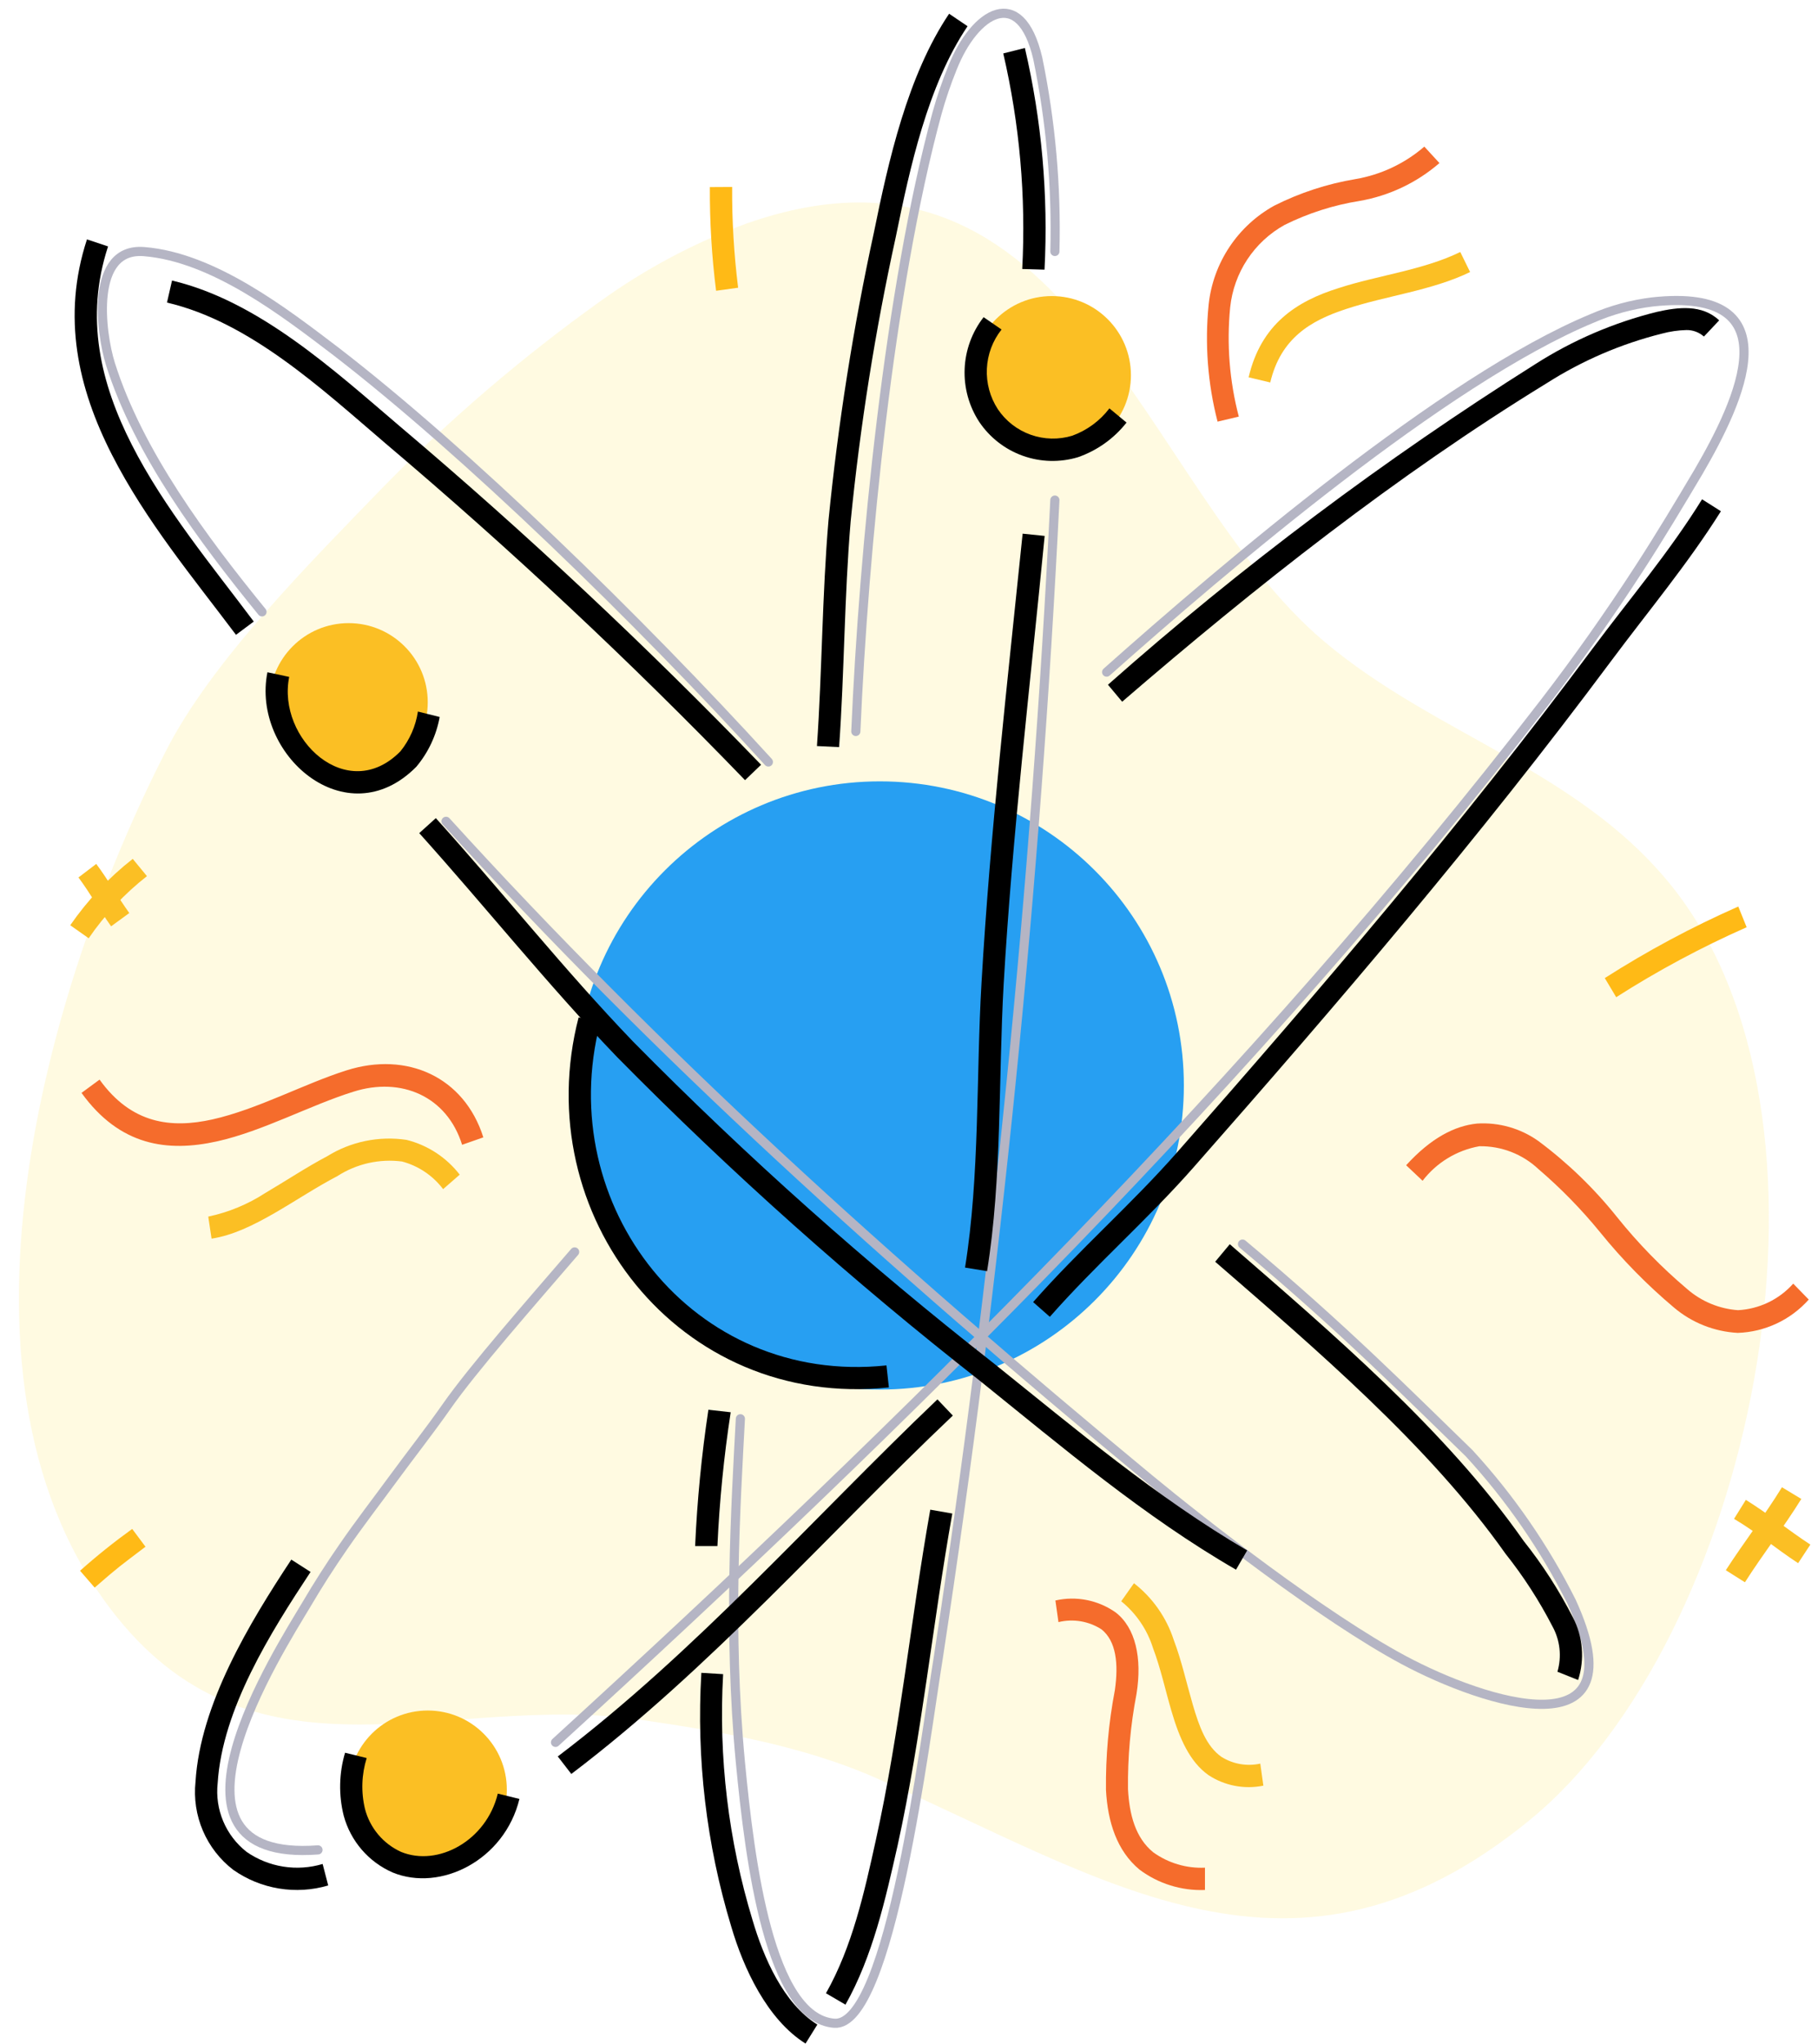 <svg width="137" height="154" viewBox="0 0 137 154" fill="none" xmlns="http://www.w3.org/2000/svg">
<path fill-rule="evenodd" clip-rule="evenodd" d="M28.913 36.655C23.443 42.315 15.913 49.815 12.463 56.655C3.463 74.245 -5.217 104.345 8.803 121.815C19.553 135.215 33.873 127.445 48.303 129.565C54.233 130.435 60.493 131.515 66.003 133.945C83.473 141.655 97.573 151.635 115.313 137.085C131.863 123.505 140.013 85.525 126.503 67.435C119.503 58.125 108.353 55.565 99.773 48.315C85.933 36.605 80.683 8.315 56.293 16.825C52.379 18.261 48.679 20.223 45.293 22.655C39.435 26.835 33.954 31.519 28.913 36.655Z" fill="#FDD504" fill-opacity="0.12"/>
<path fill-rule="evenodd" clip-rule="evenodd" d="M107.203 88.955C108.253 87.587 109.776 86.66 111.473 86.355C113.127 86.324 114.728 86.942 115.933 88.075C117.617 89.518 119.17 91.107 120.573 92.825C122.241 94.888 124.103 96.786 126.133 98.495C127.486 99.646 129.179 100.321 130.953 100.415C131.968 100.381 132.966 100.14 133.886 99.709C134.805 99.278 135.628 98.664 136.303 97.905L135.133 96.705C134.606 97.296 133.967 97.778 133.253 98.121C132.539 98.464 131.764 98.663 130.973 98.705C129.558 98.604 128.213 98.046 127.143 97.115C125.205 95.477 123.43 93.655 121.843 91.675C120.126 89.526 118.139 87.607 115.933 85.965C114.59 85.008 112.959 84.542 111.313 84.645C109.623 84.815 107.843 85.725 105.963 87.785L107.203 88.955Z" fill="#F56C2C"/>
<path fill-rule="evenodd" clip-rule="evenodd" d="M36.423 85.685C34.983 81.125 30.663 79.195 26.123 80.635C22.943 81.635 19.403 83.575 16.003 84.335C12.893 85.025 9.903 84.675 7.503 81.335L6.143 82.335C9.033 86.335 12.623 86.815 16.363 85.985C19.813 85.215 23.363 83.265 26.633 82.245C30.233 81.105 33.683 82.585 34.823 86.245L36.423 85.685Z" fill="#F56C2C"/>
<path fill-rule="evenodd" clip-rule="evenodd" d="M79.763 122.205C80.314 122.07 80.886 122.05 81.445 122.144C82.004 122.239 82.537 122.447 83.013 122.755C84.103 123.635 84.303 125.315 84.013 127.335C83.54 129.81 83.315 132.326 83.343 134.845C83.473 137.275 84.173 139.435 85.863 140.845C87.284 141.911 89.028 142.454 90.803 142.385V140.705C89.409 140.768 88.035 140.359 86.903 139.545C85.563 138.455 85.103 136.705 85.003 134.785C84.975 132.383 85.189 129.984 85.643 127.625C86.083 124.895 85.563 122.625 84.073 121.475C83.421 121.015 82.681 120.697 81.899 120.542C81.116 120.387 80.311 120.398 79.533 120.575L79.763 122.205Z" fill="#F56C2C"/>
<path fill-rule="evenodd" clip-rule="evenodd" d="M93.353 31.385C92.651 28.702 92.431 25.915 92.703 23.155C92.837 21.866 93.28 20.629 93.993 19.548C94.707 18.467 95.671 17.574 96.803 16.945C98.59 16.057 100.502 15.447 102.473 15.135C104.694 14.746 106.768 13.761 108.473 12.285L107.333 11.045C105.856 12.322 104.058 13.169 102.133 13.495C100.007 13.851 97.948 14.525 96.023 15.495C94.664 16.247 93.507 17.314 92.647 18.608C91.787 19.901 91.251 21.381 91.083 22.925C90.782 25.888 91.008 28.881 91.753 31.765L93.353 31.385Z" fill="#F56C2C"/>
<path fill-rule="evenodd" clip-rule="evenodd" d="M34.643 88.495C33.641 87.198 32.232 86.276 30.643 85.875C28.559 85.561 26.432 86.001 24.643 87.115C23.103 87.925 21.543 88.965 19.993 89.875C18.682 90.728 17.224 91.332 15.693 91.655L15.943 93.315C19.073 92.845 22.273 90.245 25.423 88.605C26.868 87.672 28.597 87.283 30.303 87.505C31.535 87.836 32.622 88.568 33.393 89.585L34.643 88.495Z" fill="#FBBF24"/>
<path fill-rule="evenodd" clip-rule="evenodd" d="M95.723 28.815C96.503 25.515 98.723 24.165 101.423 23.285C104.423 22.285 107.903 21.895 110.783 20.495L110.043 18.985C107.233 20.355 103.823 20.745 100.903 21.695C97.673 22.695 95.023 24.445 94.093 28.425L95.723 28.815Z" fill="#FBBF24"/>
<path fill-rule="evenodd" clip-rule="evenodd" d="M84.493 120.635C85.617 121.545 86.448 122.766 86.883 124.145C87.463 125.675 87.823 127.355 88.273 128.885C88.873 130.945 89.653 132.735 91.073 133.735C92.291 134.533 93.776 134.817 95.203 134.525L94.973 132.865C93.967 133.086 92.915 132.903 92.043 132.355C90.903 131.555 90.363 130.065 89.883 128.415C89.403 126.765 89.043 125.115 88.453 123.555C87.903 121.861 86.858 120.37 85.453 119.275L84.493 120.635Z" fill="#FBBF24"/>
<path fill-rule="evenodd" clip-rule="evenodd" d="M5.913 66.105C6.793 67.285 7.513 68.585 8.373 69.785L9.743 68.785C8.873 67.575 8.143 66.275 7.253 65.085L5.913 66.105Z" fill="#FBBF24"/>
<path fill-rule="evenodd" clip-rule="evenodd" d="M6.683 70.685C7.9 68.911 9.38 67.333 11.073 66.005L10.003 64.705C8.191 66.126 6.603 67.811 5.293 69.705L6.683 70.685Z" fill="#FBBF24"/>
<path fill-rule="evenodd" clip-rule="evenodd" d="M134.283 112.045C132.963 114.195 131.423 116.175 130.053 118.295L131.493 119.205C132.853 117.075 134.403 115.085 135.743 112.925L134.283 112.045Z" fill="#FBBF24"/>
<path fill-rule="evenodd" clip-rule="evenodd" d="M130.673 114.425C132.363 115.425 133.853 116.685 135.503 117.765L136.423 116.365C134.763 115.275 133.263 114.055 131.563 112.995L130.673 114.425Z" fill="#FBBF24"/>
<path fill-rule="evenodd" clip-rule="evenodd" d="M53.493 14.095C53.48 16.706 53.636 19.315 53.963 21.905L55.623 21.675C55.308 19.157 55.157 16.622 55.173 14.085L53.493 14.095Z" fill="#FFBA16"/>
<path fill-rule="evenodd" clip-rule="evenodd" d="M7.133 119.605C9.043 117.945 8.993 118.025 10.963 116.525L9.963 115.185C8.599 116.166 7.287 117.217 6.033 118.335L7.133 119.605Z" fill="#FFBA16"/>
<path fill-rule="evenodd" clip-rule="evenodd" d="M121.793 75.125C124.931 73.121 128.217 71.359 131.623 69.855L130.993 68.295C127.507 69.833 124.144 71.635 120.933 73.685L121.793 75.125Z" fill="#FFBA16"/>
<path d="M66.303 104.685C78.956 104.685 89.213 94.428 89.213 81.775C89.213 69.122 78.956 58.865 66.303 58.865C53.65 58.865 43.393 69.122 43.393 81.775C43.393 94.428 53.65 104.685 66.303 104.685Z" fill="#279FF2"/>
<path d="M57.903 57.405C48.013 46.555 35.143 34.055 25.343 26.495C21.403 23.495 16.073 19.375 10.853 18.955C6.773 18.625 7.573 25.035 8.323 27.425C10.443 34.145 15.323 40.665 19.743 46.095" stroke="#B5B5C4" stroke-width="0.69" stroke-linecap="round" stroke-linejoin="round"/>
<path d="M33.613 61.875C49.533 79.395 66.843 95.065 86.613 111.415C90.743 114.825 99.713 121.815 105.783 125.065C111.853 128.315 123.693 132.165 118.423 120.655C116.384 116.592 113.789 112.833 110.713 109.485C106.103 105.025 101.363 100.195 93.633 93.725" stroke="#B5B5C4" stroke-width="0.69" stroke-linecap="round" stroke-linejoin="round"/>
<path d="M64.493 55.105C65.083 41.395 67.013 21.775 70.613 8.525C70.937 7.36 71.327 6.215 71.783 5.095C73.453 0.905 76.893 -1.205 78.203 4.395C79.189 9.18 79.621 14.062 79.493 18.945" stroke="#B5B5C4" stroke-width="0.69" stroke-linecap="round" stroke-linejoin="round"/>
<path d="M79.493 37.675C78.047 66.862 75.117 95.956 70.713 124.845C69.713 130.965 67.083 152.735 62.873 152.425C58.003 152.055 56.513 140.305 55.793 132.755C54.853 122.805 55.443 113.485 55.793 106.885" stroke="#B5B5C4" stroke-width="0.69" stroke-linecap="round" stroke-linejoin="round"/>
<path d="M43.303 94.315C39.973 98.185 35.623 103.135 33.643 105.975C32.353 107.815 30.963 109.575 29.643 111.375C28.323 113.175 27.073 114.785 25.863 116.545C24.883 117.958 23.959 119.402 23.093 120.875C21.093 124.235 10.683 140.365 23.963 139.365" stroke="#B5B5C4" stroke-width="0.69" stroke-linecap="round" stroke-linejoin="round"/>
<path d="M41.863 131.265C68.223 107.195 94.523 81.265 116.353 52.975C118.903 49.665 121.283 46.285 123.553 42.785C125.103 40.395 126.553 37.975 128.013 35.515C131.093 30.215 135.183 21.595 124.533 22.745C122.964 22.936 121.432 23.354 119.983 23.985C108.863 28.595 92.323 42.695 83.393 50.635" stroke="#B5B5C4" stroke-width="0.69" stroke-linecap="round" stroke-linejoin="round"/>
<path d="M79.263 34.225C82.555 34.225 85.223 31.557 85.223 28.265C85.223 24.973 82.555 22.305 79.263 22.305C75.971 22.305 73.303 24.973 73.303 28.265C73.303 31.557 75.971 34.225 79.263 34.225Z" fill="#FBBF24"/>
<path d="M32.233 140.785C35.525 140.785 38.193 138.116 38.193 134.825C38.193 131.533 35.525 128.865 32.233 128.865C28.941 128.865 26.273 131.533 26.273 134.825C26.273 138.116 28.941 140.785 32.233 140.785Z" fill="#FBBF24"/>
<path d="M26.273 58.865C29.565 58.865 32.233 56.197 32.233 52.905C32.233 49.613 29.565 46.945 26.273 46.945C22.981 46.945 20.313 49.613 20.313 52.905C20.313 56.197 22.981 58.865 26.273 58.865Z" fill="#FBBF24"/>
<path fill-rule="evenodd" clip-rule="evenodd" d="M43.603 76.645C39.753 91.525 51.173 106.195 66.983 104.525L66.803 102.865C52.203 104.405 41.673 90.815 45.223 77.065L43.603 76.645Z" fill="black"/>
<path fill-rule="evenodd" clip-rule="evenodd" d="M20.153 50.645C18.923 56.785 26.083 63.115 31.373 57.765C32.276 56.689 32.882 55.397 33.133 54.015L31.493 53.605C31.328 54.705 30.872 55.74 30.173 56.605C26.173 60.665 20.853 55.655 21.793 50.995L20.153 50.645Z" fill="black"/>
<path fill-rule="evenodd" clip-rule="evenodd" d="M26.003 132.045C25.545 133.591 25.51 135.231 25.903 136.795C26.158 137.736 26.622 138.609 27.258 139.347C27.895 140.086 28.69 140.673 29.583 141.065C33.203 142.555 38.023 140.135 39.143 135.525L37.513 135.125C36.653 138.675 33.003 140.655 30.223 139.515C29.557 139.212 28.967 138.763 28.496 138.203C28.026 137.642 27.686 136.984 27.503 136.275C27.201 135.01 27.245 133.687 27.633 132.445L26.003 132.045Z" fill="black"/>
<path fill-rule="evenodd" clip-rule="evenodd" d="M74.123 23.895C73.252 25.011 72.752 26.372 72.693 27.787C72.634 29.202 73.018 30.6 73.793 31.785C74.587 32.964 75.737 33.859 77.076 34.337C78.415 34.816 79.871 34.854 81.233 34.445C82.677 33.943 83.948 33.037 84.893 31.835L83.603 30.765C82.886 31.706 81.914 32.421 80.803 32.825C79.777 33.137 78.678 33.111 77.668 32.751C76.657 32.391 75.79 31.716 75.193 30.825C74.606 29.921 74.317 28.856 74.368 27.78C74.418 26.703 74.804 25.67 75.473 24.825L74.123 23.895Z" fill="black"/>
<path fill-rule="evenodd" clip-rule="evenodd" d="M31.593 62.765C36.593 68.325 41.293 74.215 46.493 79.625C55.079 88.334 64.215 96.484 73.843 104.025C80.053 109.025 86.233 114.265 93.143 118.255L93.983 116.805C87.143 112.805 81.043 107.645 74.893 102.715C65.32 95.221 56.239 87.121 47.703 78.465C42.513 73.065 37.853 67.185 32.843 61.635L31.593 62.765Z" fill="black"/>
<path fill-rule="evenodd" clip-rule="evenodd" d="M77.063 40.205C75.913 51.425 74.613 62.805 73.963 74.065C73.553 81.065 73.843 88.535 72.723 95.495L74.383 95.765C75.513 88.765 75.233 81.255 75.633 74.155C76.283 62.925 77.633 51.575 78.723 40.375L77.063 40.205Z" fill="black"/>
<path fill-rule="evenodd" clip-rule="evenodd" d="M6.553 18.035C4.643 23.865 5.883 29.255 8.433 34.255C10.983 39.255 14.623 43.615 17.783 47.825L19.123 46.825C16.023 42.685 12.353 38.275 9.933 33.505C7.583 28.895 6.383 23.935 8.143 18.565L6.553 18.035Z" fill="black"/>
<path fill-rule="evenodd" clip-rule="evenodd" d="M91.573 95.055C99.093 101.585 107.693 108.895 113.453 117.055C114.805 118.755 115.987 120.584 116.983 122.515C117.27 123.033 117.452 123.603 117.517 124.192C117.583 124.781 117.53 125.376 117.363 125.945L118.923 126.565C119.173 125.789 119.267 124.972 119.198 124.16C119.13 123.348 118.9 122.557 118.523 121.835C117.483 119.803 116.244 117.881 114.823 116.095C108.993 107.765 100.293 100.355 92.673 93.735L91.573 95.055Z" fill="black"/>
<path fill-rule="evenodd" clip-rule="evenodd" d="M12.583 22.795C18.843 24.255 24.273 29.325 29.063 33.415C38.51 41.408 47.548 49.873 56.143 58.775L57.353 57.615C48.72 48.67 39.642 40.166 30.153 32.135C25.153 27.875 19.483 22.675 12.963 21.135L12.583 22.795Z" fill="black"/>
<path fill-rule="evenodd" clip-rule="evenodd" d="M21.953 117.495C18.803 122.265 15.093 128.375 14.733 134.235C14.601 135.491 14.792 136.759 15.289 137.92C15.786 139.081 16.573 140.094 17.573 140.865C18.601 141.588 19.778 142.069 21.018 142.273C22.258 142.478 23.528 142.4 24.733 142.045L24.313 140.425C23.351 140.713 22.336 140.781 21.344 140.623C20.352 140.466 19.409 140.087 18.583 139.515C17.809 138.908 17.203 138.114 16.821 137.208C16.439 136.301 16.296 135.312 16.403 134.335C16.753 128.755 20.403 122.965 23.403 118.425L21.953 117.495Z" fill="black"/>
<path fill-rule="evenodd" clip-rule="evenodd" d="M43.053 133.645C53.513 125.715 62.313 115.645 71.803 106.645L70.643 105.425C61.203 114.425 52.453 124.425 42.033 132.325L43.053 133.645Z" fill="black"/>
<path fill-rule="evenodd" clip-rule="evenodd" d="M79.113 99.205C82.553 95.295 86.503 91.855 89.943 87.945C100.863 75.545 111.513 63.095 121.383 49.835C124.183 46.075 127.183 42.495 129.683 38.515L128.263 37.615C125.783 41.615 122.813 45.105 120.033 48.835C110.193 62.055 99.573 74.465 88.683 86.835C85.243 90.745 81.293 94.185 77.853 98.095L79.113 99.205Z" fill="black"/>
<path fill-rule="evenodd" clip-rule="evenodd" d="M84.563 52.865C94.633 44.185 105.243 35.805 116.563 28.865C119.234 27.164 122.161 25.905 125.233 25.135C125.84 24.971 126.464 24.88 127.093 24.865C127.575 24.859 128.043 25.034 128.403 25.355L129.553 24.135C128.263 22.915 126.463 23.135 124.863 23.495C121.612 24.301 118.515 25.632 115.693 27.435C104.325 34.601 93.556 42.678 83.493 51.585L84.563 52.865Z" fill="black"/>
<path fill-rule="evenodd" clip-rule="evenodd" d="M53.383 106.205C52.87 109.608 52.536 113.036 52.383 116.475H54.063C54.216 113.099 54.55 109.735 55.063 106.395L53.383 106.205Z" fill="black"/>
<path fill-rule="evenodd" clip-rule="evenodd" d="M52.853 126.025C52.467 132.478 53.229 138.948 55.103 145.135C56.023 148.275 57.803 152.135 60.703 153.955L61.593 152.525C59.023 150.925 57.533 147.445 56.713 144.665C54.888 138.664 54.137 132.387 54.493 126.125L52.853 126.025Z" fill="black"/>
<path fill-rule="evenodd" clip-rule="evenodd" d="M63.713 151.025C65.773 147.355 66.713 143.135 67.643 139.025C69.463 130.745 70.273 122.375 71.763 114.025L70.103 113.735C68.623 122.055 67.823 130.405 65.993 138.665C65.133 142.575 64.223 146.665 62.243 150.165L63.713 151.025Z" fill="black"/>
<path fill-rule="evenodd" clip-rule="evenodd" d="M63.233 56.285C63.633 50.645 63.623 44.945 64.103 39.285C64.816 32.081 65.952 24.926 67.503 17.855C68.563 12.655 69.903 6.445 72.913 1.975L71.523 1.035C68.393 5.685 66.953 12.115 65.853 17.525C64.296 24.68 63.154 31.918 62.433 39.205C61.953 44.845 61.953 50.545 61.563 56.205L63.233 56.285Z" fill="black"/>
<path fill-rule="evenodd" clip-rule="evenodd" d="M75.603 4.025C76.838 9.344 77.319 14.811 77.033 20.265L78.713 20.315C79.002 14.706 78.504 9.085 77.233 3.615L75.603 4.025Z" fill="black"/>
</svg>
